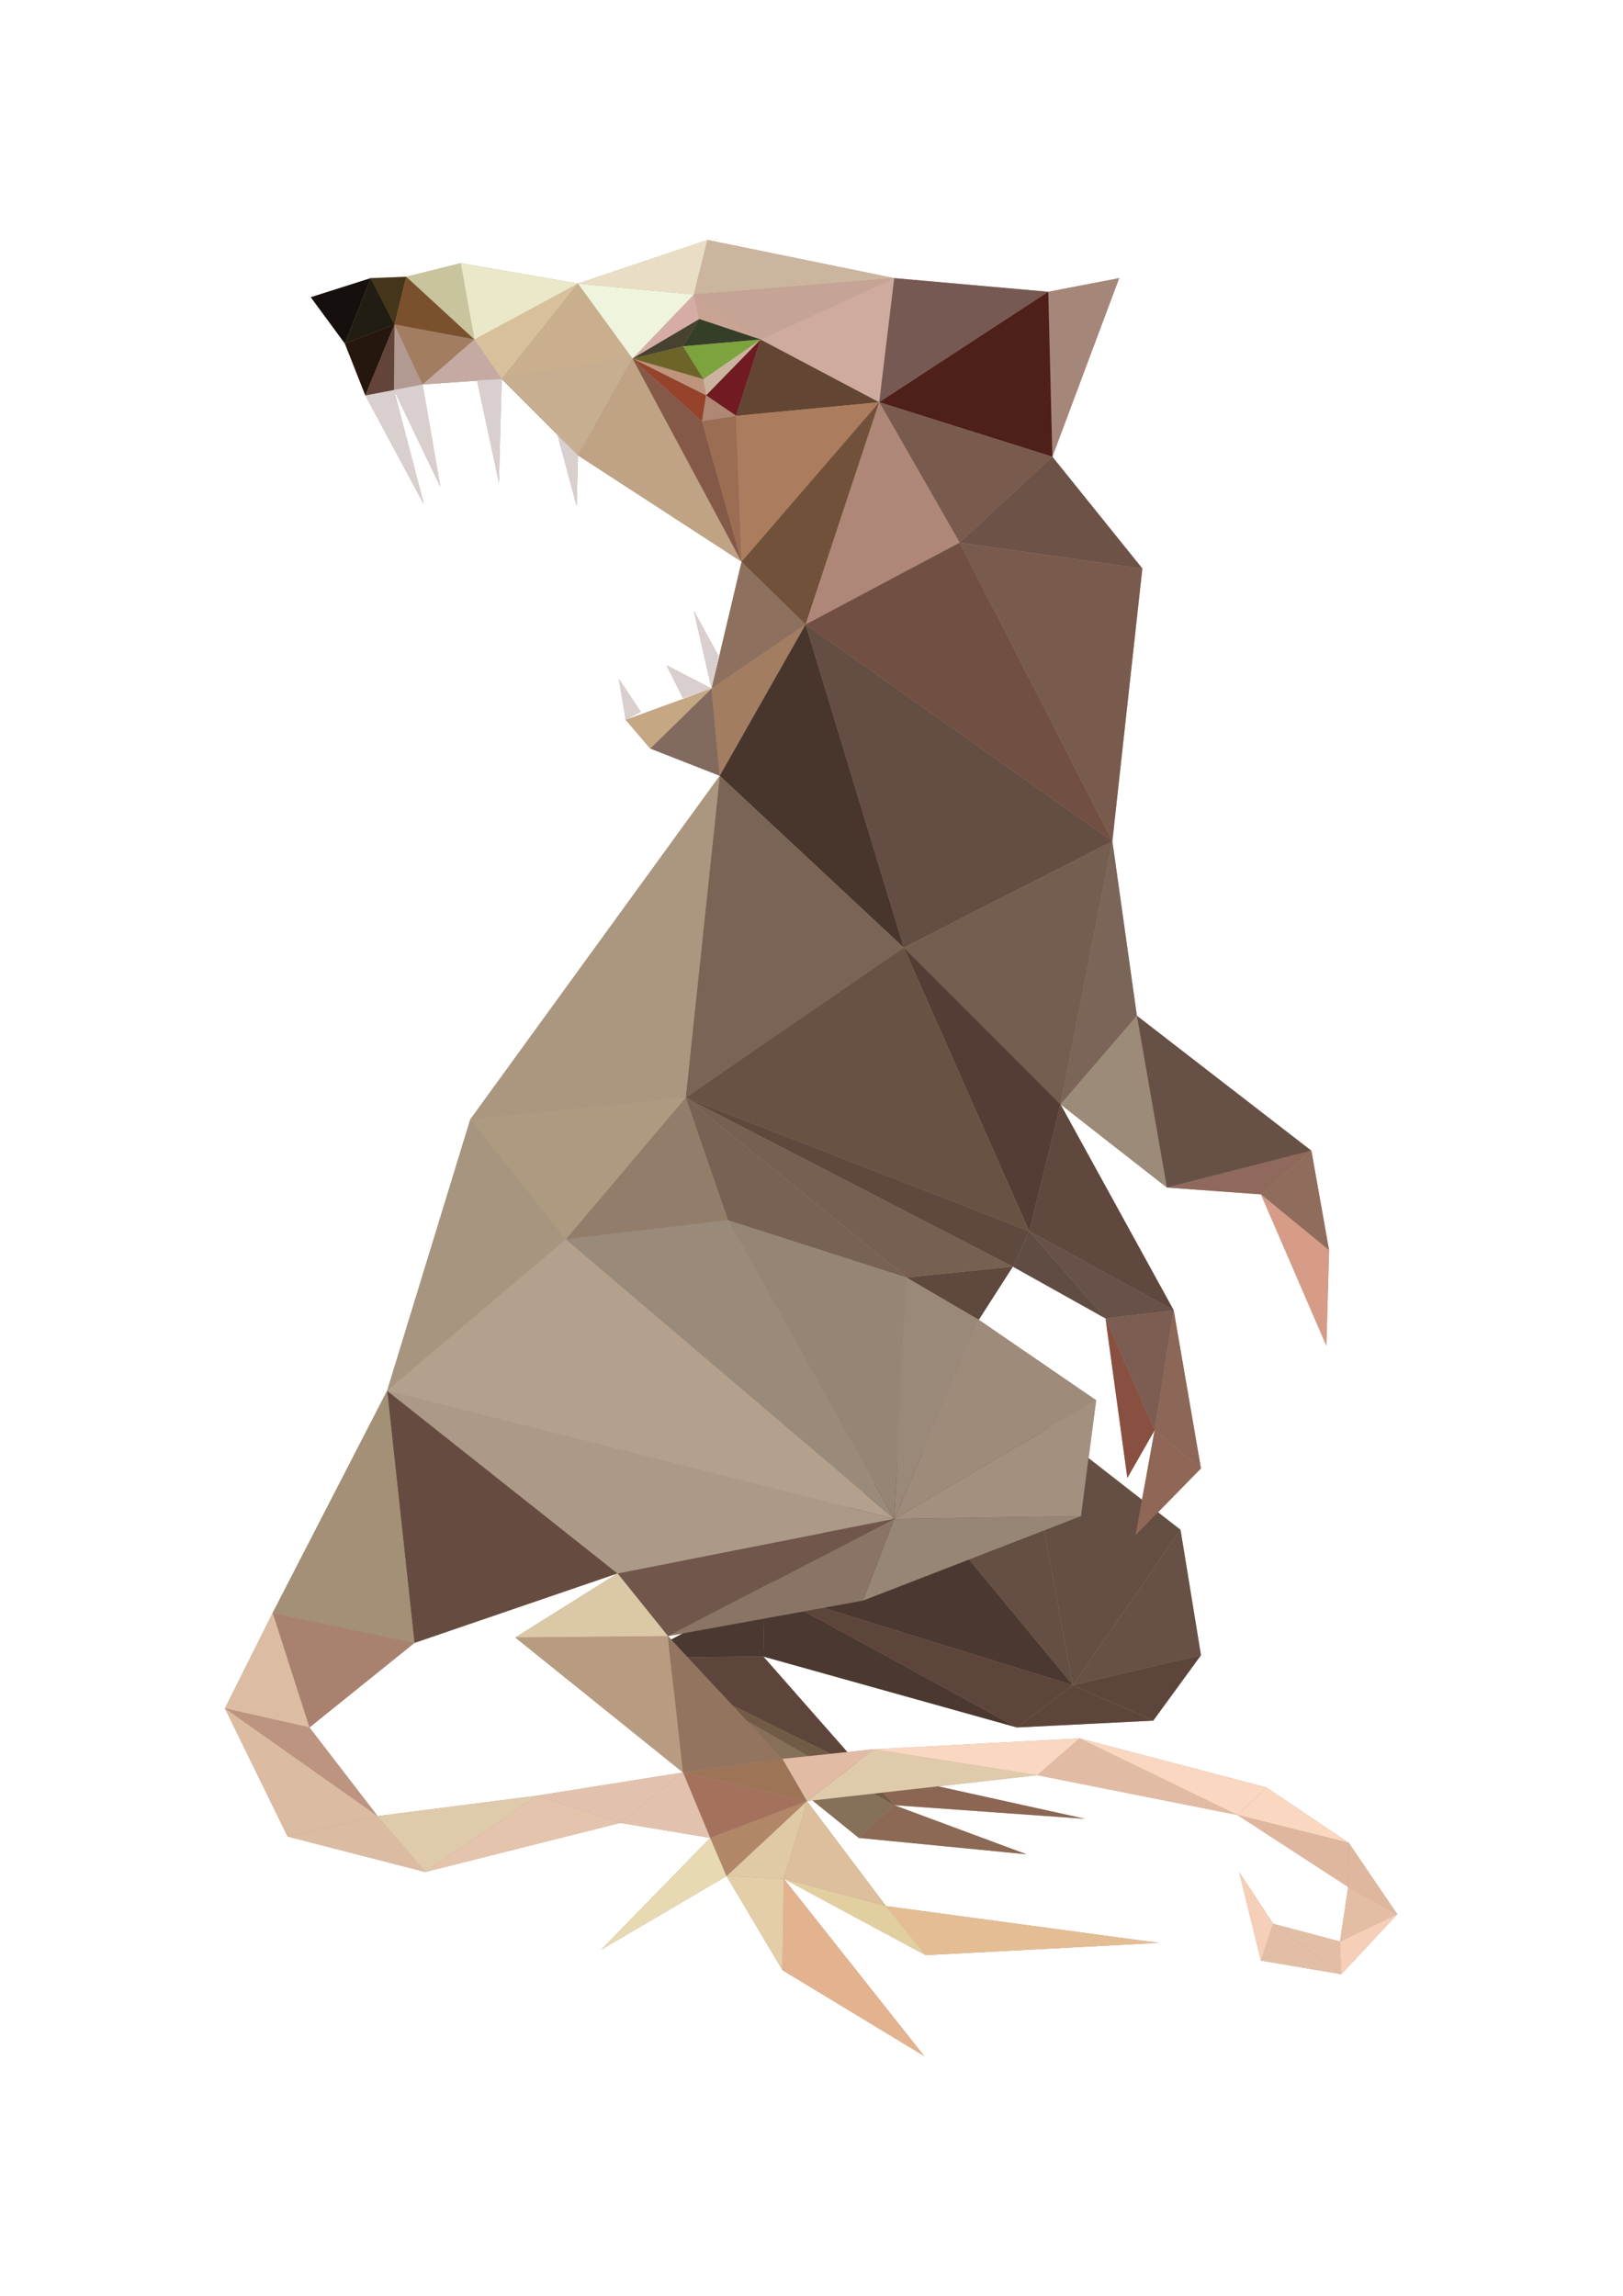 <?xml version="1.0" encoding="utf-8"?>
<svg version="1.1" xmlns="http://www.w3.org/2000/svg" xmlns:xlink="http://www.w3.org/1999/xlink" x="0px" y="0px"
	 width="595.3px" height="841.9px" viewBox="0 0 595.3 841.9" enable-background="new 0 0 595.3 841.9" xml:space="preserve">
	<g id="character">
		<g>
			<polygon fill="#AE9981" points="227,249 229.5,264 235,261 	"/>
			<polygon fill="#AE9981" points="250.5,256 261,252.5 244.5,244 	"/>
			<polygon fill="#AE9981" points="254.5,224 261,252.5 263.5,240.5 	"/>
			<path fill="#AE9981" d="M494.7,675.8l-30.2-20.3l-68.5-18l-75.5,4l-9.7,1l-30.8-35l93,26l50-2.5l17.5-24l-7.5-46l-8.3-6.4
				l15.8-16.1l-10-58L389,405l39,30.5l34.5,2.5l24,55.5l1-35L481,422l-64-49.5l-9-64l11-100l-33-41l24.5-65.5l-26,5l-56.5-5l-68.5-14
				L212,104l-43-7.5l-20,5l-13,0.5l-22,7l12.5,17l7.5,19l21.5,40l-11-42l17,35.5L155,141l20-1.4l8,37.4l1-38l20.5,20.5l7,26L212,167
				l60,39l-11,46.5L229.5,264l9,10.5l25.5,10l-91.5,126L142,510l-42,81.5l-17.5,35l23,47l50.5,13l71.5-18l33,5.5l-40,41l46-27
				l20.5,34.5l52,31.5l-51.5-65l52,28l85.5-4.5L325,699l-29-38.5l2-0.2l17,13.7l61.5,6L328,662l70,5l-53.9-11.9l36.4-4.1l73.4,14.6
				l40.6,26.4l-3,20l-24.5-6.5l-12.5-19l8,32.5l29.5,5l20.5-22L494.7,675.8z M250.4,599l-4.2,2.2L245,600L250.4,599z M413.5,542
				l10-17.5l-4.6,25.5l-19.6-15.3l2.8-21.2L359,484l12.5-19.5l34,19L413.5,542z M197,658.5l-58.5,7.5l-25-32.5l38.5-31l74.5-25.5
				L189,600.5l61.5,49.5L197,658.5z"/>
		</g>
		<polygon fill="#654E43" points="374.5,515.5 433,561 393.5,618 374.5,515.5 374.5,515.5 "/>
		<polygon fill="#675045" points="433,561 440.5,607 393.5,618 433,561 433,561 "/>
		<polygon fill="#5E453B" points="440.5,607 423,631 393.5,618 440.5,607 440.5,607 "/>
		<polygon fill="#5E453B" points="423,631 373,633.5 393.5,618 423,631 423,631 "/>
		<polygon fill="#654E43" points="393.5,618 327,537.5 374.5,515.5 393.5,618 393.5,618 "/>
		<polygon fill="#4B3931" points="393.5,618 280.5,583 327,537.5 393.5,618 393.5,618 "/>
		<polygon fill="#5E453B" points="373,633.5 280.5,583 393.5,618 373,633.5 373,633.5 "/>
		<polygon fill="#4B3931" points="373,633.5 280,607.5 280.5,583 373,633.5 373,633.5 "/>
		<polygon fill="#4B3931" points="280,607.5 233.5,608 280.5,583 280,607.5 280,607.5 "/>
		<polygon fill="#877059" points="233.5,608 315,674 328,662 233.5,608 233.5,608 "/>
		<polygon fill="#8B6954" points="315,674 376.5,680 328,662 315,674 315,674 "/>
		<polygon fill="#8B6652" points="328,662 398,667 316.5,649 328,662 328,662 "/>
		<polygon fill="#715B47" points="328,662 233.5,608 316.5,649 328,662 328,662 "/>
		<polygon fill="#5E453B" points="316.5,649 233.5,608 280,607.5 316.5,649 316.5,649 "/>
		<polygon fill="#15100E" points="136,102 114,109 126.5,126 136,102 136,102 "/>
		<polygon fill="#44361A" points="136,102 149,101.5 144.7,119 136,102 136,102 "/>
		<polygon fill="#211D12" points="136,102 126.5,126 144.7,119 136,102 136,102 "/>
		<polygon fill="#C8C59E" points="149,101.5 169,96.5 174,124.5 149,101.5 149,101.5 "/>
		<polygon fill="#7B512D" points="149,101.5 144.7,119 174,124.5 149,101.5 149,101.5 "/>
		<polygon fill="#B29991" points="144.5,143 144.7,119 155,141 144.5,143 144.5,143 "/>
		<polygon fill="#A37D61" points="155,141 144.7,119 174,124.5 155,141 155,141 "/>
		<polygon fill="#D9CFCF" points="144.5,143 161.5,178.5 155,141 144.5,143 144.5,143 "/>
		<polygon fill="#D9CFCF" points="134,145 155.5,185 144.5,143 134,145 134,145 "/>
		<polygon fill="#25160E" points="134,145 126.5,126 144.7,119 134,145 134,145 "/>
		<polygon fill="#62443B" points="134,145 144.5,143 144.7,119 134,145 134,145 "/>
		<polygon fill="#C4AAA3" points="155,141 184,139 174,124.5 155,141 155,141 "/>
		<polygon fill="#C8AE91" points="184,139 212,167 232,131.5 184,139 184,139 "/>
		<polygon fill="#D8C09C" points="184,139 212,104 174,124.5 184,139 184,139 "/>
		<polygon fill="#EAE8C8" points="174,124.5 169,96.5 212,104 174,124.5 174,124.5 "/>
		<polygon fill="#D6ACA7" points="232,131.5 256.5,117 254.5,108 232,131.5 232,131.5 "/>
		<polygon fill="#C9A495" points="256.5,117 279,124.5 254.5,108 256.5,117 256.5,117 "/>
		<polygon fill="#BE947C" points="232,131.5 258,139 259,145 232,131.5 232,131.5 "/>
		<polygon fill="#CBB39F" points="258,139 279,124.5 259,145 258,139 258,139 "/>
		<polygon fill="#6F1B21" points="279,124.5 270,152.5 259,145 279,124.5 279,124.5 "/>
		<polygon fill="#97422A" points="232,131.5 257.5,154.5 259,145 232,131.5 232,131.5 "/>
		<polygon fill="#C9AF8E" points="184,139 212,104 232,131.5 184,139 184,139 "/>
		<polygon fill="#EFF5DC" points="212,104 254.5,108 232,131.5 212,104 212,104 "/>
		<polygon fill="#E9DEC5" points="212,104 259.5,88 254.5,108 212,104 212,104 "/>
		<polygon fill="#CBB59E" points="259.5,88 328,102 254.5,108 259.5,88 259.5,88 "/>
		<polygon fill="#C6A495" points="254.5,108 279,124.5 328,102 254.5,108 254.5,108 "/>
		<polygon fill="#634533" points="270,152.5 279,124.5 322.5,147.5 270,152.5 270,152.5 "/>
		<polygon fill="#CEAB9E" points="279,124.5 328,102 322.5,147.5 279,124.5 279,124.5 "/>
		<polygon fill="#AE8775" points="257.5,154.5 259,145 270,152.5 257.5,154.5 257.5,154.5 "/>
		<polygon fill="#343E29" points="256.5,117 250.5,127 279,124.5 256.5,117 256.5,117 "/>
		<polygon fill="#464130" points="250.5,127 232,131.5 256.5,117 250.5,127 250.5,127 "/>
		<polygon fill="#7DA33F" points="250.5,127 258,139 279,124.5 250.5,127 250.5,127 "/>
		<polygon fill="#6D6429" points="250.5,127 232,131.5 258,139 250.5,127 250.5,127 "/>
		<polygon fill="#BFA384" points="212,167 272,206 232,131.5 212,167 212,167 "/>
		<polygon fill="#855948" points="232,131.5 257.5,154.5 272,206 232,131.5 232,131.5 "/>
		<polygon fill="#9B6D52" points="257.5,154.5 270,152.5 272,206 257.5,154.5 257.5,154.5 "/>
		<polyline fill="#AC7C5E" points="270,152.5 322.5,147.5 272,206 270,155 "/>
		<polygon fill="#8E705E" points="272,206 261,252.5 295.5,229 272,206 272,206 "/>
		<polygon fill="#836A5F" points="261,252.5 238.5,274.5 264,284.5 261,252.5 261,252.5 "/>
		<polygon fill="#A37D61" points="261,252.5 264,284.5 295.5,229 261,252.5 261,252.5 "/>
		<polygon fill="#C5A784" points="261,252.5 229.5,264 238.5,274.5 261,252.5 261,252.5 "/>
		<polygon fill="#71513A" points="272,206 322.5,147.5 295.5,229 272,206 272,206 "/>
		<polygon fill="#D9CFCF" points="229.5,264 227,249 235,261 229.5,264 229.5,264 "/>
		<polygon fill="#D9CFCF" points="261,252.5 244.5,244 250.5,256 261,252.5 261,252.5 "/>
		<polygon fill="#D9CFCF" points="184,139 183,177 175,139.5 184,139 184,139 "/>
		<polygon fill="#D9CFCF" points="212,167 211.5,185.5 204.5,159.5 212,167 212,167 "/>
		<polygon fill="#D9CFCF" points="261,252.5 254.5,224 263.5,240.5 261,252.5 261,252.5 "/>
		<polygon fill="#775953" points="328,102 384.5,107 322.5,147.5 328,102 328,102 "/>
		<polygon fill="#A5877A" points="384.5,107 410.5,102 386,167.5 384.5,107 384.5,107 "/>
		<polygon fill="#4F1F19" points="384.5,107 322.5,147.5 386,167.5 384.5,107 384.5,107 "/>
		<polygon fill="#795B4E" points="322.5,147.5 386,167.5 352,199 322.5,147.5 322.5,147.5 "/>
		<polygon fill="#AF8778" points="322.5,147.5 295.5,229 352,199 322.5,147.5 322.5,147.5 "/>
		<polygon fill="#6C5247" points="386,167.5 419,208.5 352,199 386,167.5 386,167.5 "/>
		<polygon fill="#795B4E" points="419,208.5 408,308.5 352,199 419,208.5 419,208.5 "/>
		<polygon fill="#715043" points="352,199 295.5,229 408,308.5 352,199 352,199 "/>
		<polygon fill="#48352C" points="295.5,229 264,284.5 331.5,347.5 295.5,229 295.5,229 "/>
		<polygon fill="#644D42" points="295.5,229 331.5,347.5 408,308.5 295.5,229 295.5,229 "/>
		<polygon fill="#745E50" points="408,308.5 389,405 331.5,347.5 408,308.5 408,308.5 "/>
		<polygon fill="#7B6458" points="408,308.5 417,372.5 389,405 408,308.5 408,308.5 "/>
		<polygon fill="#9C8B79" points="389,405 428,435.5 417,372.5 389,405 389,405 "/>
		<polygon fill="#675045" points="428,435.5 481,422 417,372.5 428,435.5 428,435.5 "/>
		<polygon fill="#906C5D" points="481,422 487.5,458.5 462.5,438 481,422 481,422 "/>
		<polygon fill="#8F695C" points="428,435.5 462.5,438 481,422 428,435.5 428,435.5 "/>
		<polygon fill="#D69C87" points="462.5,438 486.5,493.5 487.5,458.5 462.5,438 462.5,438 "/>
		<polygon fill="#553C35" points="389,405 377.5,451.5 331.5,347.5 389,405 389,405 "/>
		<polygon fill="#7A6455" points="331.5,347.5 264,284.5 251.5,402.5 331.5,347.5 331.5,347.5 "/>
		<polygon fill="#695244" points="251.5,402.5 377.5,451.5 331.5,347.5 251.5,402.5 251.5,402.5 "/>
		<polygon fill="#AB977F" points="251.5,402.5 264,284.5 172.5,410.5 251.5,402.5 251.5,402.5 "/>
		<polygon fill="#604C43" points="377.5,451.5 371.5,464.5 405.5,483.5 377.5,451.5 377.5,451.5 "/>
		<polygon fill="#60483E" points="377.5,451.5 389,405 430.5,480.5 377.5,451.5 377.5,451.5 "/>
		<polygon fill="#675149" points="377.5,451.5 405.5,483.5 430.5,480.5 377.5,451.5 377.5,451.5 "/>
		<polygon fill="#894F40" points="405.5,483.5 413.5,542 423.5,524.5 405.5,483.5 405.5,483.5 "/>
		<polygon fill="#7C5D52" points="405.5,483.5 430.5,480.5 423.5,524.5 405.5,483.5 405.5,483.5 "/>
		<polygon fill="#8C6657" points="430.5,480.5 440.5,538.5 423.5,524.5 430.5,480.5 430.5,480.5 "/>
		<polygon fill="#906657" points="423.5,524.5 416.5,563 440.5,538.5 423.5,524.5 423.5,524.5 "/>
		<polygon fill="#5F483E" points="371.5,464.5 332.5,468.5 359,484 371.5,464.5 371.5,464.5 "/>
		<polygon fill="#5F483D" points="371.5,464.5 251.5,402.5 377.5,451.5 371.5,464.5 371.5,464.5 "/>
		<polygon fill="#776051" points="332.5,468.5 251.5,402.5 371.5,464.5 332.5,468.5 332.5,468.5 "/>
		<polygon fill="#786253" points="332.5,468.5 267,447.5 251.5,402.5 332.5,468.5 332.5,468.5 "/>
		<polygon fill="#927D6B" points="267,447.5 207.5,454.5 251.5,402.5 267,447.5 267,447.5 "/>
		<polygon fill="#AE9981" points="207.5,454.5 172.5,410.5 251.5,402.5 207.5,454.5 207.5,454.5 "/>
		<polygon fill="#A7957F" points="172.5,410.5 142,510 207.5,454.5 172.5,410.5 172.5,410.5 "/>
		<polygon fill="#9E8B7A" points="359,484 402,513.5 328,557 359,484 359,484 "/>
		<polygon fill="#A3907F" points="328,557 402,513.5 396.5,556 328,557 328,557 "/>
		<polygon fill="#978676" points="328,557 396.5,556 316.5,587 328,557 328,557 "/>
		<polygon fill="#897466" points="328,557 245,600 316.5,587 328,557 328,557 "/>
		<polygon fill="#71574B" points="328,557 226.5,577 245,600 328,557 328,557 "/>
		<polygon fill="#9A8878" points="328,557 332.5,468.5 359,484 328,557 328,557 "/>
		<polygon fill="#948575" points="332.5,468.5 267,447.5 328,557 332.5,468.5 332.5,468.5 "/>
		<polygon fill="#9A8A7A" points="267,447.5 207.5,454.5 328,557 267,447.5 267,447.5 "/>
		<polygon fill="#B4A18D" points="207.5,454.5 142,510 328,557 207.5,454.5 207.5,454.5 "/>
		<polygon fill="#664C40" points="142,510 152,602.5 226.5,577 142,510 142,510 "/>
		<polygon fill="#AC9987" points="142,510 226.5,577 328,557 142,510 142,510 "/>
		<polygon fill="#A39077" points="142,510 100,591.5 152,602.5 142,510 142,510 "/>
		<polygon fill="#DBC8A6" points="226.5,577 189,600.5 245,600 226.5,577 226.5,577 "/>
		<polygon fill="#B79C81" points="189,600.5 250.5,650 245,600 189,600.5 189,600.5 "/>
		<polygon fill="#E0CAA6" points="266.5,688 287.5,689 296,660.5 266.5,688 266.5,688 "/>
		<polygon fill="#E3CEA7" points="266.5,688 287,722.5 287.5,689 266.5,688 266.5,688 "/>
		<polygon fill="#E3B28F" points="287.5,689 339,754 287,722.5 287.5,689 287.5,689 "/>
		<polygon fill="#E4BD95" points="339.5,717 425,712.5 325,699 339.5,717 339.5,717 "/>
		<polygon fill="#E2CFA0" points="325,699 287.5,689 339.5,717 325,699 325,699 "/>
		<polygon fill="#DDBF9D" points="325,699 296,660.5 287.5,689 325,699 325,699 "/>
		<polygon fill="#E7D9B1" points="266.5,688 220.5,715 260.5,674 266.5,688 266.5,688 "/>
		<polygon fill="#B28767" points="260.5,674 296,660.5 266.5,688 260.5,674 260.5,674 "/>
		<polygon fill="#A4725C" points="260.5,674 250.5,650 296,660.5 260.5,674 260.5,674 "/>
		<polygon fill="#A9826F" points="152,602.5 113.5,633.5 100,591.5 152,602.5 152,602.5 "/>
		<polygon fill="#DCBDA3" points="100,591.5 82.5,626.5 113.5,633.5 100,591.5 100,591.5 "/>
		<polygon fill="#BC947F" points="113.5,633.5 138.5,666 82.5,626.5 113.5,633.5 113.5,633.5 "/>
		<polygon fill="#DBBBA1" points="138.5,666 105.5,673.5 82.5,626.5 138.5,666 138.5,666 "/>
		<polygon fill="#DBBCA3" points="105.5,673.5 156,686.5 138.5,666 105.5,673.5 105.5,673.5 "/>
		<polygon fill="#DFCAAC" points="138.5,666 197,658.5 156,686.5 138.5,666 138.5,666 "/>
		<polygon fill="#E5C4AE" points="156,686.5 227.5,668.5 197,658.5 156,686.5 156,686.5 "/>
		<polygon fill="#E2C2AF" points="197,658.5 250.5,650 227.5,668.5 197,658.5 197,658.5 "/>
		<polygon fill="#E2C2AF" points="227.5,668.5 260.5,674 250.5,650 227.5,668.5 227.5,668.5 "/>
		<polygon fill="#DFCAAC" points="296,660.5 380.5,651 320.5,641.5 296,660.5 296,660.5 "/>
		<polygon fill="#9E7457" points="250.5,650 287,645 296,660.5 250.5,650 250.5,650 "/>
		<polygon fill="#E2BBA5" points="287,645 320.5,641.5 296,660.5 287,645 287,645 "/>
		<polygon fill="#93745F" points="287,645 245,600 250.5,650 287,645 287,645 "/>
		<polygon fill="#FAD7C1" points="320.5,641.5 396,637.5 380.5,651 320.5,641.5 320.5,641.5 "/>
		<polygon fill="#E2BBA5" points="380.5,651 453.9,665.6 396,637.5 380.5,651 380.5,651 "/>
		<polygon fill="#FAD7C1" points="396,637.5 464.5,655.5 453.9,665.6 396,637.5 396,637.5 "/>
		<polygon fill="#FAD7C1" points="464.5,655.5 494.7,675.8 453.9,665.6 464.5,655.5 464.5,655.5 "/>
		<polygon fill="#DFB79F" points="453.9,665.6 494.5,692 494.7,675.8 453.9,665.6 453.9,665.6 "/>
		<polygon fill="#DFB79F" points="494.7,675.8 512.5,702 494.5,692 494.7,675.8 494.7,675.8 "/>
		<polygon fill="#E3BEA5" points="494.5,692 491.5,712 512.5,702 494.5,692 494.5,692 "/>
		<polygon fill="#E3BEA6" points="491.5,712 467,705.5 492,724 491.5,712 491.5,712 "/>
		<polygon fill="#F6CFB9" points="491.5,712 512.5,702 492,724 491.5,712 491.5,712 "/>
		<polygon fill="#F6CFB9" points="467,705.5 454.5,686.5 462.5,719 467,705.5 467,705.5 "/>
		<polygon fill="#E3BEA6" points="462.5,719 492,724 467,705.5 462.5,719 462.5,719 "/>
	</g>
</svg>
